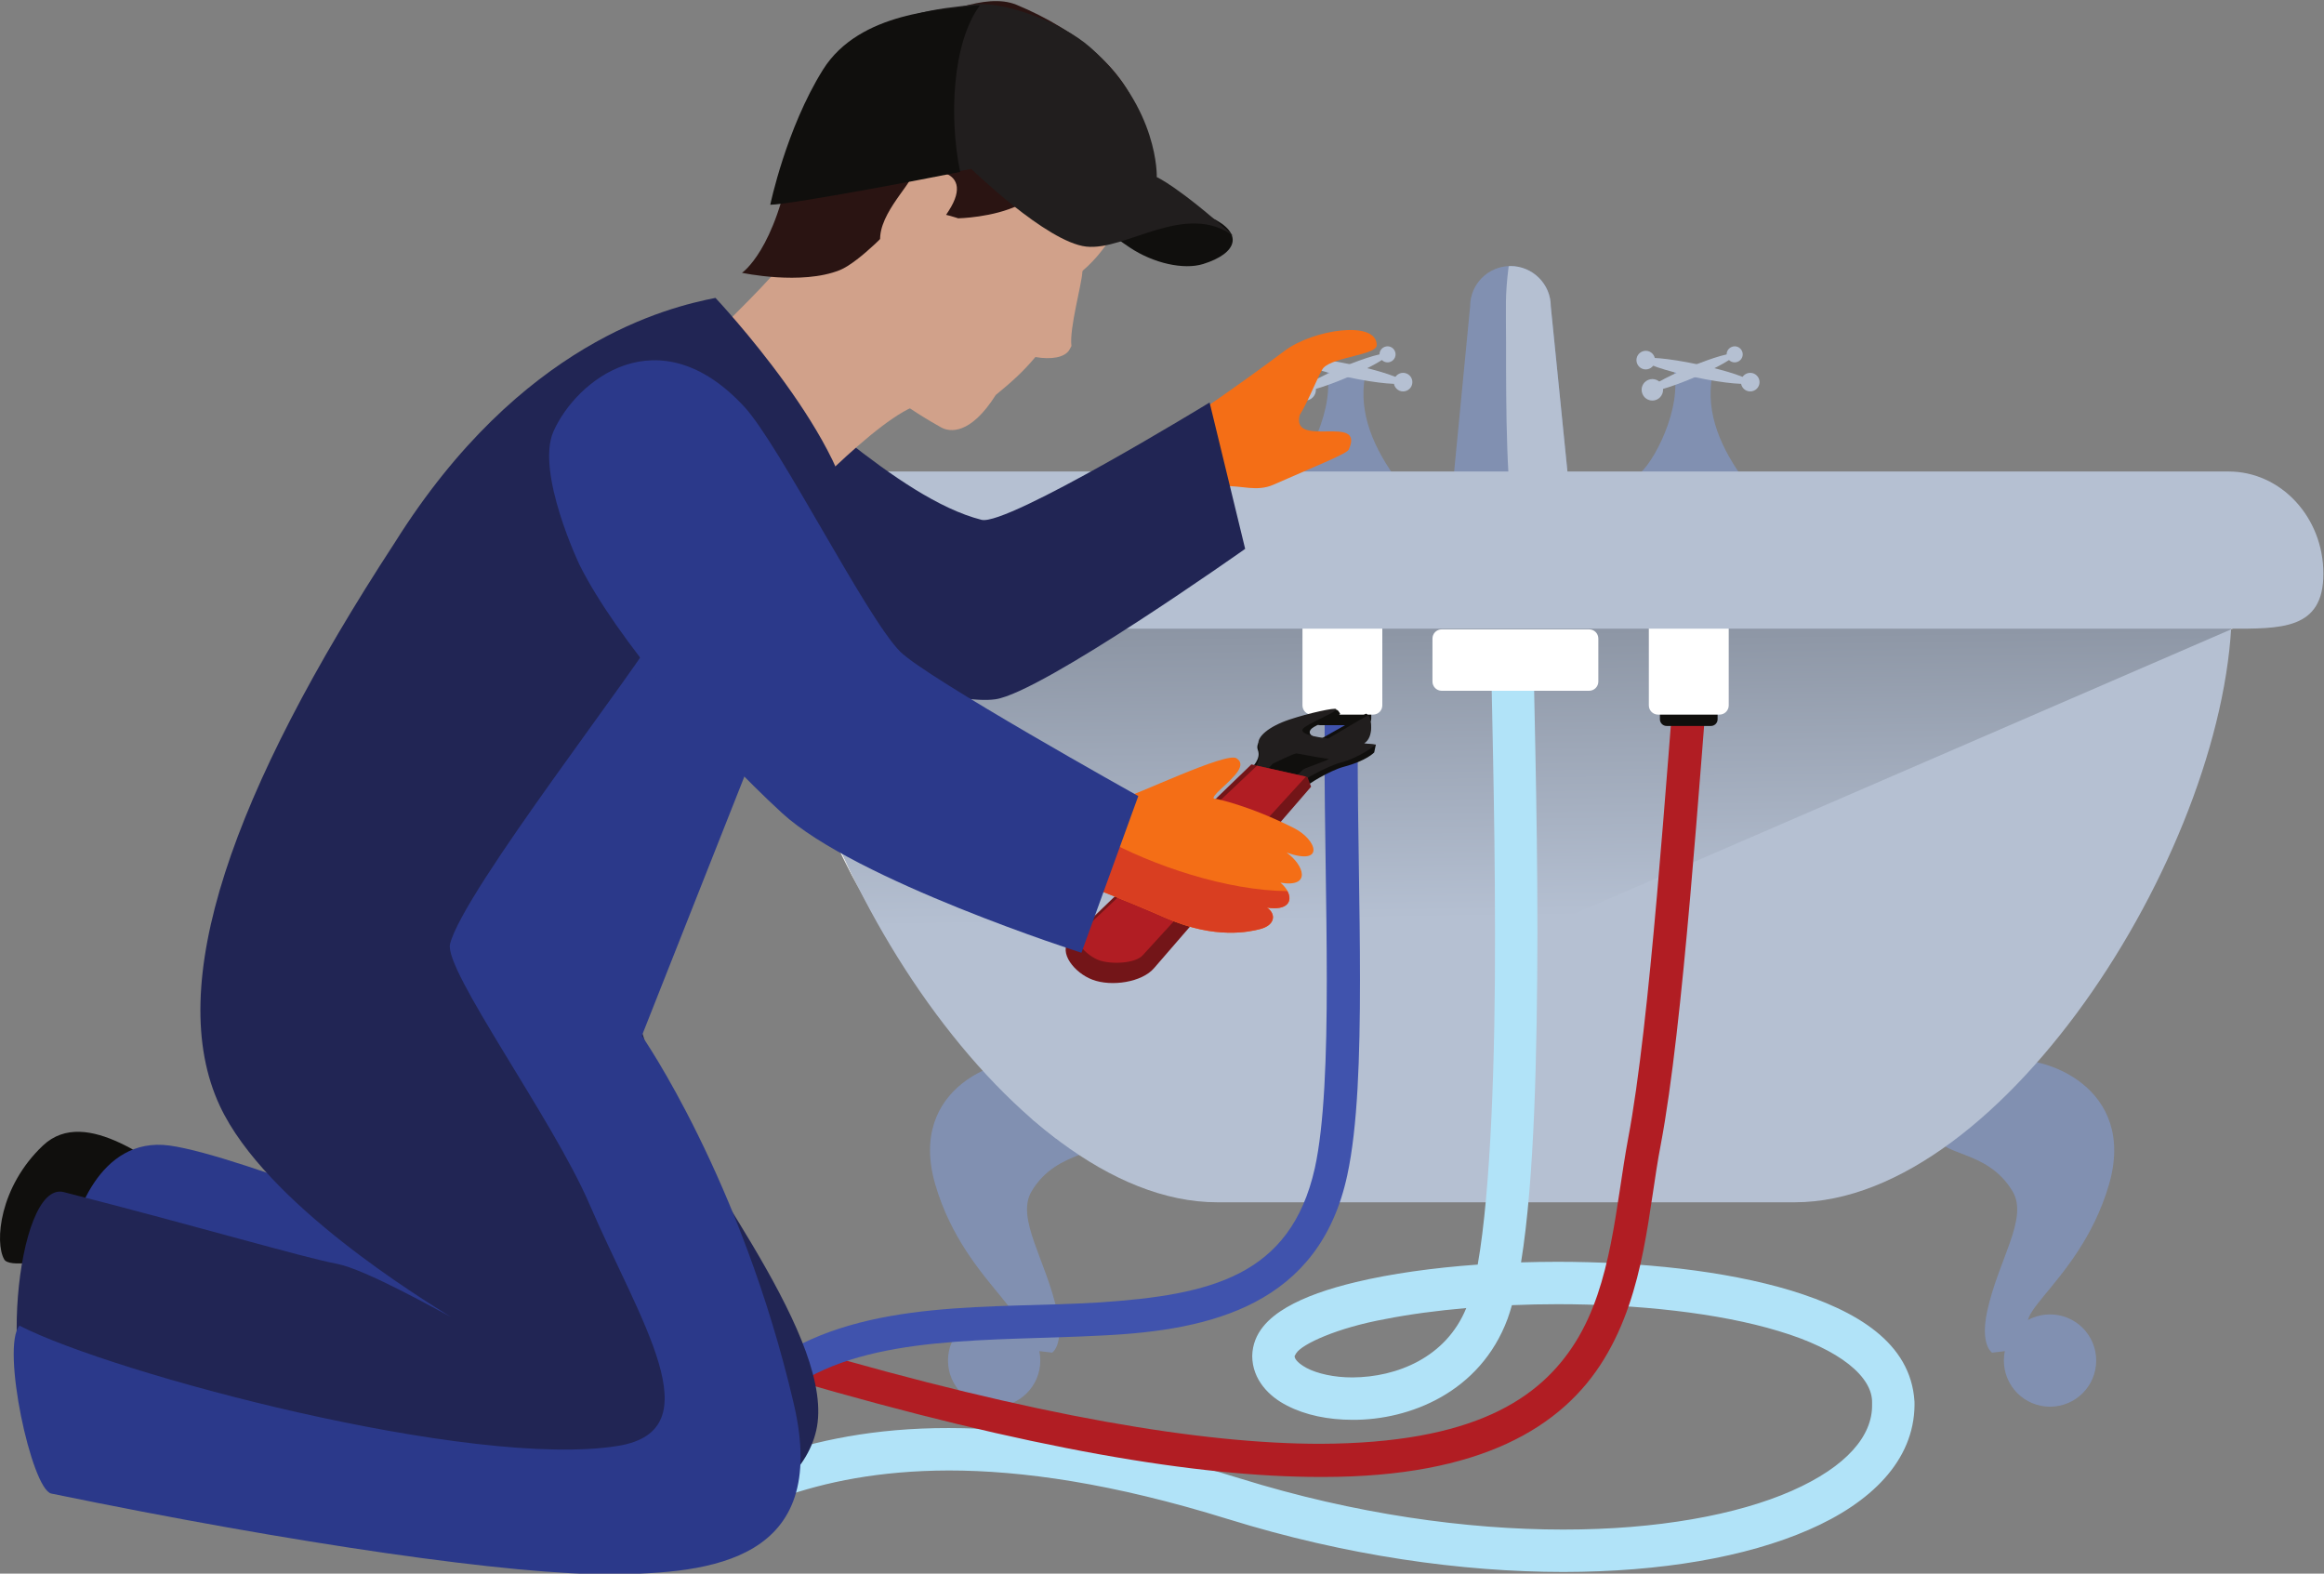 <?xml version="1.0" encoding="UTF-8" standalone="no"?>
<svg
   xmlns:dc="http://purl.org/dc/elements/1.1/"
   xmlns:cc="http://creativecommons.org/ns#"
   xmlns:rdf="http://www.w3.org/1999/02/22-rdf-syntax-ns#"
   xmlns:svg="http://www.w3.org/2000/svg"
   xmlns="http://www.w3.org/2000/svg"
   xmlns:xlink="http://www.w3.org/1999/xlink"
   xmlns:sodipodi="http://sodipodi.sourceforge.net/DTD/sodipodi-0.dtd"
   xmlns:inkscape="http://www.inkscape.org/namespaces/inkscape"
   width="117.197"
   height="79.346"
   viewBox="0 0 117.197 79.346"
   version="1.1"
   id="SVGRoot"
   sodipodi:docname="9.svg"
   inkscape:version="1.0.1 (0767f8302a, 2020-10-17)">
  <rect x="0" y="0" width="117.197" height="79.346" fill="#808080" stroke="none"/>
  <defs
     id="defs25636">
    <clipPath
       clipPathUnits="userSpaceOnUse"
       id="clipPath8867">
      <path
         d="m 435.328,1218.15 c 0,0 -2.844,2.58 -7.59,7.37 2.825,-2.44 5.676,-4.76 8.555,-6.95 l -0.965,-0.42"
         id="path8865" />
    </clipPath>
    <linearGradient
       x1="0"
       y1="0"
       x2="1"
       y2="0"
       gradientUnits="userSpaceOnUse"
       gradientTransform="matrix(-3.96,332.952,332.952,3.96,617.734,1302.15)"
       spreadMethod="pad"
       id="linearGradient8875">
      <stop
         style="stop-opacity:1;stop-color:#8190b1"
         offset="0"
         id="stop8869" />
      <stop
         style="stop-opacity:1;stop-color:#303440"
         offset="0.951"
         id="stop8871" />
      <stop
         style="stop-opacity:1;stop-color:#303440"
         offset="1"
         id="stop8873" />
    </linearGradient>
    <clipPath
       clipPathUnits="userSpaceOnUse"
       id="clipPath8885">
      <path
         d="m 362.172,1312.48 c -17.438,31.81 -30.867,69.12 -29.981,107.81 v 0 c 0,-32.46 11.5,-71.44 29.981,-107.81 m 518.812,98.62 c 0.192,3.12 0.297,6.18 0.297,9.19 h -549.09 c 35.637,3.6 -2.16,21.78 38.7,24.75 67.019,4.87 147.004,7.09 223.007,7.91 4.497,-2.88 10.133,-4.67 14.411,-4.67 0.597,0 1.218,0.04 1.863,0.12 0.098,-0.41 0.195,-0.81 0.297,-1.2 3.91,0.76 8.601,3.04 12.465,5.99 16.007,0.11 31.742,0.15 47.023,0.15 111.008,0 198.363,-2.36 198.363,-2.36 l 32.219,-31.41 -19.555,-8.47"
         id="path8883" />
    </clipPath>
    <linearGradient
       x1="0"
       y1="0"
       x2="1"
       y2="0"
       gradientUnits="userSpaceOnUse"
       gradientTransform="matrix(-3.96,332.952,332.952,3.96,617.734,1302.15)"
       spreadMethod="pad"
       id="linearGradient8893">
      <stop
         style="stop-opacity:1;stop-color:#ffffff"
         offset="0"
         id="stop8887" />
      <stop
         style="stop-opacity:1;stop-color:#5c5e5f"
         offset="0.951"
         id="stop8889" />
      <stop
         style="stop-opacity:1;stop-color:#5c5e5f"
         offset="1"
         id="stop8891" />
    </linearGradient>
    <clipPath
       clipPathUnits="userSpaceOnUse"
       id="clipPath8903">
      <path
         d="m 608.309,1448.28 c -4.278,0 -9.914,1.79 -14.411,4.67 5.137,0.05 10.274,0.1 15.372,0.14 0.269,-1.7 0.57,-3.28 0.902,-4.69 -0.645,-0.08 -1.266,-0.12 -1.863,-0.12"
         id="path8901" />
    </clipPath>
    <clipPath
       clipPathUnits="userSpaceOnUse"
       id="clipPath8921">
      <path
         d="m 610.469,1447.2 c -0.102,0.39 -0.199,0.79 -0.297,1.2 -0.332,1.41 -0.633,2.99 -0.902,4.69 4.574,0.04 9.128,0.08 13.664,0.1 -3.864,-2.95 -8.555,-5.23 -12.465,-5.99"
         id="path8919" />
    </clipPath>
    <linearGradient
       x1="0"
       y1="0"
       x2="1"
       y2="0"
       gradientUnits="userSpaceOnUse"
       gradientTransform="matrix(-3.96,332.952,332.952,3.96,617.734,1302.15)"
       spreadMethod="pad"
       id="linearGradient8929">
      <stop
         style="stop-opacity:1;stop-color:#b5c0d2"
         offset="0"
         id="stop8923" />
      <stop
         style="stop-opacity:1;stop-color:#40454e"
         offset="0.951"
         id="stop8925" />
      <stop
         style="stop-opacity:1;stop-color:#40454e"
         offset="1"
         id="stop8927" />
    </linearGradient>
    <clipPath
       clipPathUnits="userSpaceOnUse"
       id="clipPath8939">
      <path
         d="m 436.293,1218.57 c -2.879,2.19 -5.73,4.51 -8.555,6.95 -13.64,13.77 -42.968,45.74 -65.566,86.96 -18.481,36.37 -29.981,75.35 -29.981,107.81 v 0 h 549.09 c 0,-3.01 -0.105,-6.07 -0.297,-9.19 L 436.293,1218.57"
         id="path8937" />
    </clipPath>
    <linearGradient
       inkscape:collect="always"
       xlink:href="#linearGradient8875"
       id="linearGradient26404"
       gradientUnits="userSpaceOnUse"
       gradientTransform="matrix(-3.96,332.952,332.952,3.96,617.734,1302.15)"
       x1="0"
       y1="0"
       x2="1"
       y2="0"
       spreadMethod="pad" />
    <linearGradient
       inkscape:collect="always"
       xlink:href="#linearGradient8875"
       id="linearGradient26406"
       gradientUnits="userSpaceOnUse"
       gradientTransform="matrix(-3.96,332.952,332.952,3.96,617.734,1302.15)"
       x1="0"
       y1="0"
       x2="1"
       y2="0"
       spreadMethod="pad" />
    <linearGradient
       inkscape:collect="always"
       xlink:href="#linearGradient8929"
       id="linearGradient26408"
       gradientUnits="userSpaceOnUse"
       gradientTransform="matrix(-3.96,332.952,332.952,3.96,617.734,1302.15)"
       x1="0"
       y1="0"
       x2="1"
       y2="0"
       spreadMethod="pad" />
    <linearGradient
       inkscape:collect="always"
       xlink:href="#linearGradient8929"
       id="linearGradient26410"
       gradientUnits="userSpaceOnUse"
       gradientTransform="matrix(-3.96,332.952,332.952,3.96,617.734,1302.15)"
       x1="0"
       y1="0"
       x2="1"
       y2="0"
       spreadMethod="pad" />
  </defs>
  <sodipodi:namedview
     id="base"
     pagecolor="#ffffff"
     bordercolor="#666666"
     borderopacity="1.0"
     inkscape:pageopacity="0.0"
     inkscape:pageshadow="2"
     inkscape:zoom="1"
     inkscape:cx="218.59828"
     inkscape:cy="194.65378"
     inkscape:document-units="px"
     inkscape:current-layer="layer1"
     inkscape:document-rotation="0"
     showgrid="false"
     inkscape:window-width="1366"
     inkscape:window-height="681"
     inkscape:window-x="0"
     inkscape:window-y="57"
     inkscape:window-maximized="0" />
  <g
     inkscape:label="Layer 1"
     inkscape:groupmode="layer"
     id="layer1"
     transform="translate(-181.402,-274.613)">
    <g
       id="g19183"
       transform="matrix(1.333,0,0,-1.333,176.479,494.448)">
      <path
         d="m 63.054,146.457 c 0,-0.837 -1.377,-1.629 -2.223,-1.629 -0.837,0 -2.196,0.684 -2.196,1.53 l 0.675,6.975 c 0,0.837 0.684,1.521 1.521,1.521 0.846,0 1.53,-0.684 1.53,-1.521 l 0.693,-6.876"
         style="fill:#8190b1;fill-opacity:1;fill-rule:nonzero;stroke:none;stroke-width:0.1"
         id="path8819" />
      <path
         d="m 63.054,146.457 -0.693,6.876 c 0,0.837 -0.684,1.521 -1.53,1.521 l -0.063,-0.009 c -0.144,-1.152 -0.099,-1.467 -0.099,-2.907 0,-2.457 0,-5.796 0.378,-7.218 0.828,0.162 2.007,0.999 2.007,1.737"
         style="fill:#b5c0d2;fill-opacity:1;fill-rule:nonzero;stroke:none;stroke-width:0.1"
         id="path8821" />
      <path
         d="m 69.564,146.923 c -0.9,1.278 -1.394,2.617 -1.045,4.01 h -1.512 c 0.35,-1.393 -0.755,-3.604 -1.394,-4.01 h 3.951"
         style="fill:#8190b1;fill-opacity:1;fill-rule:nonzero;stroke:none;stroke-width:0.1"
         id="path8823" />
      <path
         d="m 69.907,150.462 c -0.027,-0.134 -0.957,-0.051 -2.079,0.185 -1.119,0.235 -2.005,0.535 -1.976,0.67 0.028,0.135 0.958,0.053 2.079,-0.185 1.12,-0.233 2.004,-0.535 1.976,-0.67"
         style="fill:#b5c0d2;fill-opacity:1;fill-rule:nonzero;stroke:none;stroke-width:0.1"
         id="path8825" />
      <path
         d="m 69.562,150.535 c 0.041,0.189 0.227,0.312 0.418,0.272 0.189,-0.041 0.312,-0.227 0.271,-0.417 -0.039,-0.19 -0.227,-0.31 -0.417,-0.272 -0.19,0.04 -0.311,0.228 -0.272,0.417"
         style="fill:#b5c0d2;fill-opacity:1;fill-rule:nonzero;stroke:none;stroke-width:0.1"
         id="path8827" />
      <path
         d="m 65.609,151.369 c 0.041,0.189 0.229,0.31 0.418,0.272 0.188,-0.041 0.311,-0.227 0.272,-0.419 -0.041,-0.189 -0.228,-0.311 -0.418,-0.271 -0.19,0.039 -0.311,0.226 -0.272,0.418"
         style="fill:#b5c0d2;fill-opacity:1;fill-rule:nonzero;stroke:none;stroke-width:0.1"
         id="path8829" />
      <path
         d="m 69.319,151.513 c 0.044,-0.108 -0.655,-0.507 -1.567,-0.889 -0.91,-0.383 -1.684,-0.603 -1.732,-0.495 -0.045,0.11 0.655,0.507 1.566,0.89 0.909,0.382 1.687,0.604 1.732,0.494"
         style="fill:#b5c0d2;fill-opacity:1;fill-rule:nonzero;stroke:none;stroke-width:0.1"
         id="path8831" />
      <path
         d="m 69.038,151.395 c -0.066,0.154 0.007,0.334 0.163,0.398 0.155,0.067 0.332,-0.007 0.397,-0.161 0.067,-0.155 -0.007,-0.333 -0.163,-0.398 -0.154,-0.066 -0.332,0.008 -0.397,0.161"
         style="fill:#b5c0d2;fill-opacity:1;fill-rule:nonzero;stroke:none;stroke-width:0.1"
         id="path8833" />
      <path
         d="m 65.83,150.016 c -0.089,0.205 0.01,0.445 0.215,0.53 0.207,0.088 0.445,-0.008 0.533,-0.215 0.086,-0.207 -0.01,-0.447 -0.217,-0.534 -0.208,-0.087 -0.447,0.011 -0.531,0.219"
         style="fill:#b5c0d2;fill-opacity:1;fill-rule:nonzero;stroke:none;stroke-width:0.1"
         id="path8835" />
      <path
         d="m 56.431,146.923 c -0.9,1.278 -1.394,2.617 -1.045,4.01 h -1.512 c 0.35,-1.393 -0.754,-3.604 -1.393,-4.01 h 3.95"
         style="fill:#8190b1;fill-opacity:1;fill-rule:nonzero;stroke:none;stroke-width:0.1"
         id="path8837" />
      <path
         d="m 56.774,150.462 c -0.028,-0.134 -0.958,-0.051 -2.079,0.185 -1.12,0.235 -2.005,0.535 -1.976,0.67 0.028,0.135 0.958,0.053 2.08,-0.185 1.119,-0.233 2.004,-0.535 1.976,-0.67"
         style="fill:#b5c0d2;fill-opacity:1;fill-rule:nonzero;stroke:none;stroke-width:0.1"
         id="path8839" />
      <path
         d="m 56.429,150.535 c 0.04,0.189 0.227,0.312 0.417,0.272 0.191,-0.041 0.313,-0.227 0.271,-0.417 -0.039,-0.19 -0.225,-0.31 -0.416,-0.272 -0.19,0.04 -0.31,0.228 -0.272,0.417"
         style="fill:#b5c0d2;fill-opacity:1;fill-rule:nonzero;stroke:none;stroke-width:0.1"
         id="path8841" />
      <path
         d="m 52.476,151.369 c 0.041,0.189 0.228,0.31 0.418,0.272 0.19,-0.041 0.31,-0.227 0.272,-0.419 -0.041,-0.189 -0.227,-0.311 -0.418,-0.271 -0.191,0.039 -0.312,0.226 -0.272,0.418"
         style="fill:#b5c0d2;fill-opacity:1;fill-rule:nonzero;stroke:none;stroke-width:0.1"
         id="path8843" />
      <path
         d="m 56.185,151.513 c 0.046,-0.108 -0.656,-0.507 -1.565,-0.889 -0.911,-0.383 -1.687,-0.603 -1.733,-0.495 -0.046,0.11 0.654,0.507 1.565,0.89 0.909,0.382 1.686,0.604 1.732,0.494"
         style="fill:#b5c0d2;fill-opacity:1;fill-rule:nonzero;stroke:none;stroke-width:0.1"
         id="path8845" />
      <path
         d="m 55.906,151.395 c -0.066,0.154 0.007,0.334 0.161,0.398 0.155,0.067 0.334,-0.007 0.398,-0.161 0.067,-0.155 -0.008,-0.333 -0.162,-0.398 -0.155,-0.066 -0.333,0.008 -0.398,0.161"
         style="fill:#b5c0d2;fill-opacity:1;fill-rule:nonzero;stroke:none;stroke-width:0.1"
         id="path8847" />
      <path
         d="m 52.697,150.016 c -0.087,0.205 0.011,0.445 0.217,0.53 0.205,0.088 0.443,-0.008 0.53,-0.215 0.087,-0.207 -0.009,-0.447 -0.217,-0.534 -0.207,-0.087 -0.445,0.011 -0.53,0.219"
         style="fill:#b5c0d2;fill-opacity:1;fill-rule:nonzero;stroke:none;stroke-width:0.1"
         id="path8849" />
      <path
         d="m 79.502,124.786 c 1.485,0.298 5.053,-0.991 3.975,-4.682 -1.17,-4.005 -4.633,-5.31 -2.267,-5.685 1.635,-0.261 -2.154,-0.669 -2.154,-0.669 0,0 -0.459,0.292 -0.186,1.561 0.419,1.951 1.567,3.512 0.966,4.533 -0.992,1.685 -2.909,1.276 -2.909,2.268 0,0.989 2.575,2.674 2.575,2.674"
         style="fill:#8190b1;fill-opacity:1;fill-rule:nonzero;stroke:none;stroke-width:0.1"
         id="path8851" />
      <path
         d="m 79.502,113.454 c 0,0.964 0.78,1.744 1.746,1.744 0.964,0 1.747,-0.78 1.747,-1.744 0,-0.967 -0.783,-1.747 -1.747,-1.747 -0.966,0 -1.746,0.78 -1.746,1.747"
         style="fill:#8190b1;fill-opacity:1;fill-rule:nonzero;stroke:none;stroke-width:0.1"
         id="path8853" />
      <path
         d="m 43.047,124.785 c -1.485,0.297 -5.049,-0.99 -3.969,-4.68 1.17,-4.005 4.626,-5.31 2.268,-5.688 -1.638,-0.261 2.151,-0.666 2.151,-0.666 0,0 0.459,0.288 0.189,1.557 -0.423,1.953 -1.566,3.519 -0.972,4.536 0.99,1.683 2.907,1.278 2.907,2.268 0,0.99 -2.574,2.673 -2.574,2.673"
         style="fill:#8190b1;fill-opacity:1;fill-rule:nonzero;stroke:none;stroke-width:0.1"
         id="path8855" />
      <path
         d="m 43.049,113.454 c 0,0.964 -0.782,1.744 -1.746,1.744 -0.964,0 -1.746,-0.78 -1.746,-1.744 0,-0.967 0.782,-1.747 1.746,-1.747 0.965,0 1.746,0.78 1.746,1.747"
         style="fill:#8190b1;fill-opacity:1;fill-rule:nonzero;stroke:none;stroke-width:0.1"
         id="path8857" />
      <path
         d="m 33.219,142.029 c 0,-8.865 8.577,-22.59 16.524,-22.59 h 21.852 c 7.956,0 16.533,13.725 16.533,22.59 h -54.909"
         style="fill:#b5c0d2;fill-opacity:1;fill-rule:nonzero;stroke:none;stroke-width:0.1"
         id="path8859" />
      <g
         id="g8861"
         transform="scale(0.1)">
        <g
           id="g8863"
           clip-path="url(#clipPath8867)">
          <path
             d="m 435.328,1218.15 c 0,0 -2.844,2.58 -7.59,7.37 2.825,-2.44 5.676,-4.76 8.555,-6.95 l -0.965,-0.42"
             style="fill:url(#linearGradient26404);fill-opacity:1;fill-rule:nonzero;stroke:none"
             id="path8877" />
        </g>
      </g>
      <g
         id="g8879"
         transform="scale(0.1)">
        <g
           id="g8881"
           clip-path="url(#clipPath8885)">
          <path
             d="m 362.172,1312.48 c -17.438,31.81 -30.867,69.12 -29.981,107.81 v 0 c 0,-32.46 11.5,-71.44 29.981,-107.81 m 518.812,98.62 c 0.192,3.12 0.297,6.18 0.297,9.19 h -549.09 c 35.637,3.6 -2.16,21.78 38.7,24.75 67.019,4.87 147.004,7.09 223.007,7.91 4.497,-2.88 10.133,-4.67 14.411,-4.67 0.597,0 1.218,0.04 1.863,0.12 0.098,-0.41 0.195,-0.81 0.297,-1.2 3.91,0.76 8.601,3.04 12.465,5.99 16.007,0.11 31.742,0.15 47.023,0.15 111.008,0 198.363,-2.36 198.363,-2.36 l 32.219,-31.41 -19.555,-8.47"
             style="fill:url(#linearGradient8893);fill-opacity:1;fill-rule:nonzero;stroke:none"
             id="path8895" />
        </g>
      </g>
      <g
         id="g8897"
         transform="scale(0.1)">
        <g
           id="g8899"
           clip-path="url(#clipPath8903)">
          <path
             d="m 608.309,1448.28 c -4.278,0 -9.914,1.79 -14.411,4.67 5.137,0.05 10.274,0.1 15.372,0.14 0.269,-1.7 0.57,-3.28 0.902,-4.69 -0.645,-0.08 -1.266,-0.12 -1.863,-0.12"
             style="fill:url(#linearGradient26406);fill-opacity:1;fill-rule:nonzero;stroke:none"
             id="path8913" />
        </g>
      </g>
      <g
         id="g8915"
         transform="scale(0.1)">
        <g
           id="g8917"
           clip-path="url(#clipPath8921)">
          <path
             d="m 610.469,1447.2 c -0.102,0.39 -0.199,0.79 -0.297,1.2 -0.332,1.41 -0.633,2.99 -0.902,4.69 4.574,0.04 9.128,0.08 13.664,0.1 -3.864,-2.95 -8.555,-5.23 -12.465,-5.99"
             style="fill:url(#linearGradient26408);fill-opacity:1;fill-rule:nonzero;stroke:none"
             id="path8931" />
        </g>
      </g>
      <g
         id="g8933"
         transform="scale(0.1)">
        <g
           id="g8935"
           clip-path="url(#clipPath8939)">
          <path
             d="m 436.293,1218.57 c -2.879,2.19 -5.73,4.51 -8.555,6.95 -13.64,13.77 -42.968,45.74 -65.566,86.96 -18.481,36.37 -29.981,75.35 -29.981,107.81 v 0 h 549.09 c 0,-3.01 -0.105,-6.07 -0.297,-9.19 L 436.293,1218.57"
             style="fill:url(#linearGradient26410);fill-opacity:1;fill-rule:nonzero;stroke:none"
             id="path8949" />
        </g>
      </g>
      <path
         d="m 56.107,115.023 c -1.817,-0.329 -3.157,-0.944 -3.378,-1.296 l -0.058,-0.102 c -0.008,-0.059 0.043,-0.232 0.454,-0.455 0.39,-0.206 1.032,-0.36 1.74,-0.356 1.664,0.01 3.534,0.747 4.299,2.624 -1.106,-0.096 -2.145,-0.235 -3.057,-0.415 z M 50.15,107.455 c -4.355,1.354 -7.799,1.839 -10.56,1.839 -5.309,-0.012 -8.097,-1.739 -10.285,-2.837 l -0.721,1.433 c 2.09,1.053 5.342,3.02 11.006,3.009 2.951,0 6.558,-0.521 11.035,-1.913 4.314,-1.34 8.539,-1.927 12.21,-1.927 3.542,-0.002 6.574,0.554 8.639,1.463 2.096,0.923 3.059,2.094 3.042,3.254 v 0.077 c 0.027,0.97 -1.196,2.016 -3.53,2.713 -2.277,0.692 -5.37,1.019 -8.37,1.018 -0.58,0 -1.157,-0.013 -1.725,-0.037 -0.052,-0.183 -0.106,-0.354 -0.163,-0.514 -1.038,-2.792 -3.717,-3.834 -5.864,-3.823 -0.925,0.001 -1.781,0.176 -2.481,0.538 -0.679,0.343 -1.311,0.978 -1.317,1.877 0.019,0.883 0.636,1.448 1.298,1.837 0.691,0.403 1.575,0.706 2.621,0.958 1.326,0.317 2.911,0.54 4.612,0.662 0.499,2.817 0.666,7.888 0.654,12.533 0,4.88 -0.148,9.373 -0.148,10.8 h 1.605 c -0.002,-1.361 0.148,-5.899 0.148,-10.8 -0.012,-4.536 -0.11,-9.317 -0.62,-12.449 0.457,0.014 0.917,0.021 1.381,0.022 3.117,-0.002 6.318,-0.327 8.835,-1.088 2.461,-0.755 4.53,-1.961 4.668,-4.196 l 0.002,-0.128 c -0.016,-2.123 -1.669,-3.713 -4.002,-4.726 -2.363,-1.031 -5.574,-1.591 -9.283,-1.595 -3.842,0.002 -8.216,0.612 -12.685,2"
         style="fill:#b1e3f8;fill-opacity:1;fill-rule:nonzero;stroke:none;stroke-width:0.1"
         id="path8951" />
      <path
         d="m 64.16,139.135 c 0,-0.191 -0.155,-0.347 -0.348,-0.347 H 58.234 c -0.193,0 -0.349,0.156 -0.349,0.347 v 1.627 c 0,0.194 0.157,0.349 0.349,0.349 h 5.578 c 0.193,0 0.348,-0.155 0.348,-0.349 v -1.627"
         style="fill:#ffffff;fill-opacity:1;fill-rule:nonzero;stroke:none;stroke-width:0.1"
         id="path8953" />
      <path
         d="m 53.643,109.049 c -4.63,0 -11.022,1.063 -19.993,3.683 l 0.352,1.206 c 8.902,-2.603 15.203,-3.635 19.641,-3.635 5.792,0.021 8.31,1.692 9.664,3.864 1.366,2.198 1.506,5.124 1.98,7.681 0.829,4.356 1.443,13.707 1.908,19.287 l 1.252,-0.104 c -0.466,-5.577 -1.072,-14.901 -1.926,-19.416 -0.471,-2.416 -0.565,-5.517 -2.144,-8.106 -1.582,-2.595 -4.697,-4.46 -10.636,-4.46 H 53.643"
         style="fill:#b11d23;fill-opacity:1;fill-rule:nonzero;stroke:none;stroke-width:0.1"
         id="path8955" />
      <path
         d="m 68.672,137.708 c 0,-0.138 -0.113,-0.251 -0.252,-0.251 h -1.677 c -0.14,0 -0.253,0.113 -0.253,0.251 v 2.853 c 0,0.141 0.113,0.253 0.253,0.253 h 1.677 c 0.14,0 0.252,-0.112 0.252,-0.253 v -2.853"
         style="fill:#100f0d;fill-opacity:1;fill-rule:nonzero;stroke:none;stroke-width:0.1"
         id="path8957" />
      <path
         d="m 69.093,138.235 c 0,-0.192 -0.156,-0.349 -0.349,-0.349 h -2.325 c -0.193,0 -0.348,0.157 -0.348,0.349 v 3.951 c 0,0.192 0.155,0.35 0.348,0.35 h 2.325 c 0.193,0 0.349,-0.158 0.349,-0.35 v -3.951"
         style="fill:#ffffff;fill-opacity:1;fill-rule:nonzero;stroke:none;stroke-width:0.1"
         id="path8959" />
      <path
         d="m 33.009,113.506 c 3.479,2.309 8.25,1.893 12.314,2.147 4.131,0.285 7.191,0.97 8.112,5.079 0.356,1.612 0.454,4.228 0.452,7.114 0,2.813 -0.085,5.897 -0.085,8.659 0,1.709 0.033,3.296 0.144,4.63 h 0.002 l 1.249,-0.103 c -0.106,-1.275 -0.141,-2.834 -0.141,-4.527 0,-2.736 0.087,-5.821 0.087,-8.659 0,-2.921 -0.087,-5.562 -0.481,-7.383 -1.054,-4.896 -5.141,-5.868 -9.264,-6.062 -4.187,-0.225 -8.774,0.057 -11.686,-1.938 l -0.702,1.043"
         style="fill:#4053ad;fill-opacity:1;fill-rule:nonzero;stroke:none;stroke-width:0.1"
         id="path8961" />
      <path
         d="m 55.569,137.737 c 0,-0.14 -0.113,-0.251 -0.251,-0.251 h -1.679 c -0.14,0 -0.251,0.111 -0.251,0.251 v 2.854 c 0,0.14 0.112,0.251 0.251,0.251 h 1.679 c 0.138,0 0.251,-0.111 0.251,-0.251 v -2.854"
         style="fill:#100f0d;fill-opacity:1;fill-rule:nonzero;stroke:none;stroke-width:0.1"
         id="path8963" />
      <path
         d="m 55.988,138.235 c 0,-0.192 -0.155,-0.349 -0.348,-0.349 h -2.324 c -0.194,0 -0.349,0.157 -0.349,0.349 v 3.951 c 0,0.192 0.155,0.35 0.349,0.35 h 2.324 c 0.193,0 0.348,-0.158 0.348,-0.35 v -3.951"
         style="fill:#ffffff;fill-opacity:1;fill-rule:nonzero;stroke:none;stroke-width:0.1"
         id="path8965" />
      <path
         d="m 91.59,143.216 c 0,-2.133 -1.607,-2.08 -3.588,-2.08 H 33.346 c -1.982,0 -3.587,-0.053 -3.587,2.08 0,2.136 1.605,3.866 3.587,3.866 h 54.656 c 1.981,0 3.588,-1.73 3.588,-3.866"
         style="fill:#b5c0d2;fill-opacity:1;fill-rule:nonzero;stroke:none;stroke-width:0.1"
         id="path8967" />
      <path
         d="m 50.038,146.528 c 0.618,0.026 1.21,-0.218 1.822,0.051 1.738,0.765 2.786,1.177 2.857,1.332 0.634,1.38 -2.179,0.02 -1.856,1.302 0.365,0.588 0.753,1.641 0.906,1.796 0.407,0.412 2.01,0.483 2.01,0.853 0,0.959 -2.41,0.593 -3.485,-0.215 -1.79,-1.344 -3.574,-2.542 -3.574,-2.542 l 1.319,-2.577"
         style="fill:#f46e16;fill-opacity:1;fill-rule:nonzero;stroke:none;stroke-width:0.1"
         id="path8969" />
      <path
         d="m 31.473,151.484 c 2.097,-1.126 6.113,-5.409 9.353,-6.23 0.968,-0.246 8.628,4.439 8.628,4.439 l 1.345,-5.537 c 0,0 -7.682,-5.436 -9.448,-5.69 -2.826,-0.406 -14.219,4.326 -14.219,4.326 l 4.341,8.692"
         style="fill:#212554;fill-opacity:1;fill-rule:nonzero;stroke:none;stroke-width:0.1"
         id="path8971" />
      <path
         d="m 34.291,156.384 c -0.572,-1.048 -1.357,-1.922 -2.756,-3.315 -2.771,-2.766 -2.855,-3.388 -2.855,-3.388 l 4.491,-4.551 c 0,0 3.823,4.171 5.368,4.496 1.547,0.316 -4.247,6.758 -4.247,6.758"
         style="fill:#d1a18a;fill-opacity:1;fill-rule:nonzero;stroke:none;stroke-width:0.1"
         id="path8973" />
      <path
         d="m 44.227,151.828 c -0.087,0.666 0.402,2.371 0.414,2.82 l 0.02,0.037 c 0.946,0.803 1.996,2.405 1.901,4.37 -0.006,0.138 -0.557,0.268 -0.737,0.54 -0.691,3.296 -8.064,6.552 -10.59,2.29 -4.745,-7.996 2.28,-12.129 4.058,-13.133 0.321,-0.18 1.105,-0.301 2.07,1.224 0.648,0.53 1.051,0.901 1.5,1.436 0.594,-0.104 1.116,-0.021 1.287,0.275 l 0.077,0.141"
         style="fill:#d1a18a;fill-opacity:1;fill-rule:nonzero;stroke:none;stroke-width:0.1"
         id="path8975" />
      <path
         d="m 38.081,163.996 c 1.103,0.285 2.875,1.239 4.077,0.737 2.281,-0.95 4.602,-2.688 4.747,-4.948 0.132,-2.116 1.7,-2.376 1.7,-2.376 0,0 -0.643,-1.269 -2.098,-1.084 -0.604,0.078 -3.068,1.427 -4.253,0.844 -0.991,-0.485 -2.313,-0.51 -2.313,-0.51 0,0 -1.851,0.649 -2.252,-0.029 -0.137,-0.226 -1.494,-1.635 -2.223,-1.929 -1.456,-0.585 -3.703,-0.103 -3.703,-0.103 0,0 1.27,0.838 1.879,4.4 0.723,4.21 2.822,4.579 4.438,4.998"
         style="fill:#2a1412;fill-opacity:1;fill-rule:nonzero;stroke:none;stroke-width:0.1"
         id="path8977" />
      <path
         d="m 39.579,156.935 c 1.141,1.755 -1.156,1.714 -1.457,1.179 -0.339,-0.595 -1.637,-1.909 -0.921,-2.883 0.702,-0.971 2.378,1.704 2.378,1.704"
         style="fill:#d1a18a;fill-opacity:1;fill-rule:nonzero;stroke:none;stroke-width:0.1"
         id="path8979" />
      <path
         d="m 49.502,156.694 c 1.26,-0.594 1.012,-1.357 -0.295,-1.764 -0.734,-0.226 -1.875,0.027 -2.77,0.623 -1.401,0.936 -1.956,1.617 -1.956,1.617 l 5.021,-0.476"
         style="fill:#100f0d;fill-opacity:1;fill-rule:nonzero;stroke:none;stroke-width:0.1"
         id="path8981" />
      <path
         d="m 33.782,157.353 c 0.936,0.017 6.654,1.177 6.654,1.177 0,0 2.848,-2.771 4.348,-2.94 1.501,-0.171 3.758,1.726 5.574,0.401 -2.105,1.886 -2.903,2.227 -2.903,2.227 0,0 0.096,2.596 -2.512,4.905 -1.119,0.993 -3.391,1.783 -4.437,1.62 -1.051,-0.165 -3.597,-0.161 -4.99,-2.388 -1.396,-2.232 -1.735,-5.002 -1.735,-5.002"
         style="fill:#211e1e;fill-opacity:1;fill-rule:nonzero;stroke:none;stroke-width:0.1"
         id="path8983" />
      <path
         d="m 34.825,162.278 c -1.394,-2.232 -1.992,-5.106 -1.992,-5.106 0.788,0.013 5.877,0.978 7.185,1.242 -0.423,2.03 -0.306,4.879 0.745,6.299 -0.092,0 -0.194,0.002 -0.272,-0.009 -1.052,-0.164 -4.273,-0.196 -5.666,-2.426"
         style="fill:#100f0d;fill-opacity:1;fill-rule:nonzero;stroke:none;stroke-width:0.1"
         id="path8985" />
      <path
         d="m 28.343,124.364 c 1.343,-3.299 6.71,-9.679 6.282,-13.251 -0.197,-1.65 -1.77,-2.932 -2.502,-2.809 -0.734,0.122 -5.557,12.945 -5.557,12.945 l 1.777,3.115"
         style="fill:#212554;fill-opacity:1;fill-rule:nonzero;stroke:none;stroke-width:0.1"
         id="path8987" />
      <path
         d="m 10.72,120.21 c -1.098,0.55 -3.754,2.933 -5.403,1.375 -1.648,-1.558 -1.832,-3.664 -1.465,-4.306 0.366,-0.64 5.311,0.916 5.311,0.916 l 1.557,2.015"
         style="fill:#100f0d;fill-opacity:1;fill-rule:nonzero;stroke:none;stroke-width:0.1"
         id="path8989" />
      <path
         d="m 6.324,117.677 c 0.123,1.099 1.098,4.274 3.785,3.908 2.688,-0.366 11.236,-3.908 11.236,-3.908 0,0 0.243,-4.762 -0.61,-4.762 -0.855,0 -14.411,4.762 -14.411,4.762"
         style="fill:#2b398a;fill-opacity:1;fill-rule:nonzero;stroke:none;stroke-width:0.1"
         id="path8991" />
      <path
         d="m 27.11,128.455 0.792,2.609 c 3.03,4.704 7.896,9.207 8.045,13.68 0.111,3.278 -5.187,8.905 -5.187,8.905 -1.774,-0.353 -7.366,-1.657 -12.136,-9.263 -6.16,-9.437 -8.744,-16.741 -6.614,-21.301 1.728,-3.707 7.678,-7.315 8.725,-7.975 -0.437,0.222 -3.209,1.793 -4.294,2.001 -1.384,0.267 -5.038,1.358 -10.333,2.713 -1.845,0.475 -2.559,-7.962 -0.679,-9.026 4.629,-2.617 15.974,-4.757 18.21,-4.732 3.71,0.037 7.491,-1.707 7.229,5.627 -0.259,7.335 -3.759,16.762 -3.759,16.762"
         style="fill:#212554;fill-opacity:1;fill-rule:nonzero;stroke:none;stroke-width:0.1"
         id="path8995" />
      <path
         d="m 5.634,108.421 c 9.232,-1.9 17.513,-3.097 21.232,-3.053 3.709,0.036 8.249,0.487 6.857,6.449 -1.998,8.547 -5.749,13.919 -5.749,13.919 l 5.165,13.057 c 0,0 -1.385,0.812 -4.405,2.524 -0.807,-1.561 -7.511,-10.095 -8.015,-12.107 -0.241,-0.984 3.895,-6.638 5.266,-9.825 1.9,-4.413 4.729,-8.561 1.099,-9.159 -5.51,-0.903 -19.134,2.736 -22.654,4.546 -0.704,-0.804 0.457,-6.194 1.204,-6.351"
         style="fill:#2b398a;fill-opacity:1;fill-rule:nonzero;stroke:none;stroke-width:0.1"
         id="path8997" />
      <path
         d="m 50.991,135.8 c 0.066,0.105 0.424,0.402 0.287,0.753 -0.114,0.3 0.291,0.695 1.154,0.985 0.61,0.206 1.383,0.504 1.756,0.541 0.131,0.013 0.174,-0.119 0.196,-0.142 0.093,-0.103 -0.912,-0.397 -1.091,-0.601 -0.263,-0.295 0.544,-0.427 0.544,-0.427 l 1.905,-0.16 -0.061,-0.294 c 0,0 -0.286,-0.315 -1.157,-0.544 -0.511,-0.136 -1.426,-0.687 -1.445,-0.784 -0.014,-0.101 -2.086,0.673 -2.086,0.673"
         style="fill:#100f0d;fill-opacity:1;fill-rule:nonzero;stroke:none;stroke-width:0.1"
         id="path8999" />
      <path
         d="m 55.165,136.764 c 0.538,0.206 0.416,1.083 0.208,1.158 -0.862,-0.456 -2.496,-1.407 -2.496,-1.407 l 2.288,0.249"
         style="fill:#100f0d;fill-opacity:1;fill-rule:nonzero;stroke:none;stroke-width:0.1"
         id="path9001" />
      <path
         d="m 55.303,136.8 c 0.392,0.239 0.26,0.993 0.15,1.062 -0.406,-0.216 -1.039,-0.61 -1.512,-0.879 0,0 -1.181,0.112 -0.945,0.379 0.16,0.181 1.287,0.627 1.245,0.732 -0.023,0.067 -1.03,-0.148 -1.773,-0.397 -0.778,-0.261 -1.222,-0.649 -1.165,-0.933 0.121,-0.566 -0.067,-0.878 -0.347,-1.128 l 1.929,-0.343 c 0.017,0.088 1.045,0.651 1.506,0.772 0.775,0.203 1.35,0.684 1.35,0.684 l -0.438,0.051"
         style="fill:#211e1e;fill-opacity:1;fill-rule:nonzero;stroke:none;stroke-width:0.1"
         id="path9003" />
      <path
         d="m 51.315,135.471 c 0.164,0.181 0.532,0.56 0.532,0.56 0,0 0.79,0.39 0.894,0.386 0.105,-0.006 0.632,-0.128 1.207,-0.207 0.105,-0.014 -0.884,-0.337 -0.953,-0.4 l -0.623,-0.581 -1.057,0.242"
         style="fill:#100f0d;fill-opacity:1;fill-rule:nonzero;stroke:none;stroke-width:0.1"
         id="path9005" />
      <path
         d="m 53.157,135.525 -2.122,0.478 -6.893,-6.66 c -0.412,-0.456 0.197,-1.225 0.875,-1.482 0.725,-0.277 1.879,-0.098 2.334,0.433 l 5.942,6.864 -0.137,0.367"
         style="fill:#731518;fill-opacity:1;fill-rule:nonzero;stroke:none;stroke-width:0.1"
         id="path9007" />
      <path
         d="m 51.245,135.953 -6.72,-6.358 c -0.263,-0.289 0.315,-0.843 0.75,-1.002 0.454,-0.16 1.376,-0.128 1.657,0.198 l 6.166,6.75 -1.853,0.412"
         style="fill:#b11d23;fill-opacity:1;fill-rule:nonzero;stroke:none;stroke-width:0.1"
         id="path9009" />
      <path
         d="m 45.951,134.636 c 0.752,0.214 4.135,1.849 4.518,1.599 0.391,-0.246 -0.046,-0.664 -0.562,-1.139 -0.518,-0.468 -0.214,-0.394 -0.214,-0.394 0,0 1.236,-0.241 2.954,-1.109 0.87,-0.439 1.187,-1.44 -0.28,-0.926 0.65,-0.46 0.964,-1.336 -0.233,-1.139 0.538,-0.45 0.498,-1.096 -0.509,-0.944 0.342,-0.222 0.333,-0.663 -0.272,-0.814 -0.374,-0.095 -1.675,-0.397 -3.52,0.409 -1.842,0.809 -3.168,1.289 -3.168,1.289 l 1.288,3.168"
         style="fill:#f46e16;fill-opacity:1;fill-rule:nonzero;stroke:none;stroke-width:0.1"
         id="path9011" />
      <path
         d="m 47.832,130.179 c 1.844,-0.806 3.145,-0.504 3.52,-0.409 0.605,0.151 0.614,0.592 0.272,0.814 0.785,-0.12 0.977,0.247 0.773,0.626 -2.277,0.016 -5.105,0.958 -7.016,2.024 l -0.717,-1.766 c 0,0 1.326,-0.48 3.168,-1.289"
         style="fill:#d93e21;fill-opacity:1;fill-rule:nonzero;stroke:none;stroke-width:0.1"
         id="path9013" />
      <path
         d="m 24.633,148.601 c -0.686,-1.544 0.984,-5.05 0.984,-5.05 1.392,-2.785 4.875,-6.825 7.657,-9.384 2.78,-2.557 11.331,-5.289 11.331,-5.289 l 2.151,5.927 c 0,0 -8.014,4.468 -9.007,5.463 -1.278,1.279 -4.559,7.813 -5.899,9.264 -3.244,3.504 -6.356,1.01 -7.217,-0.931"
         style="fill:#2b398a;fill-opacity:1;fill-rule:nonzero;stroke:none;stroke-width:0.1"
         id="path9015" />
    </g>
  </g>
</svg>

